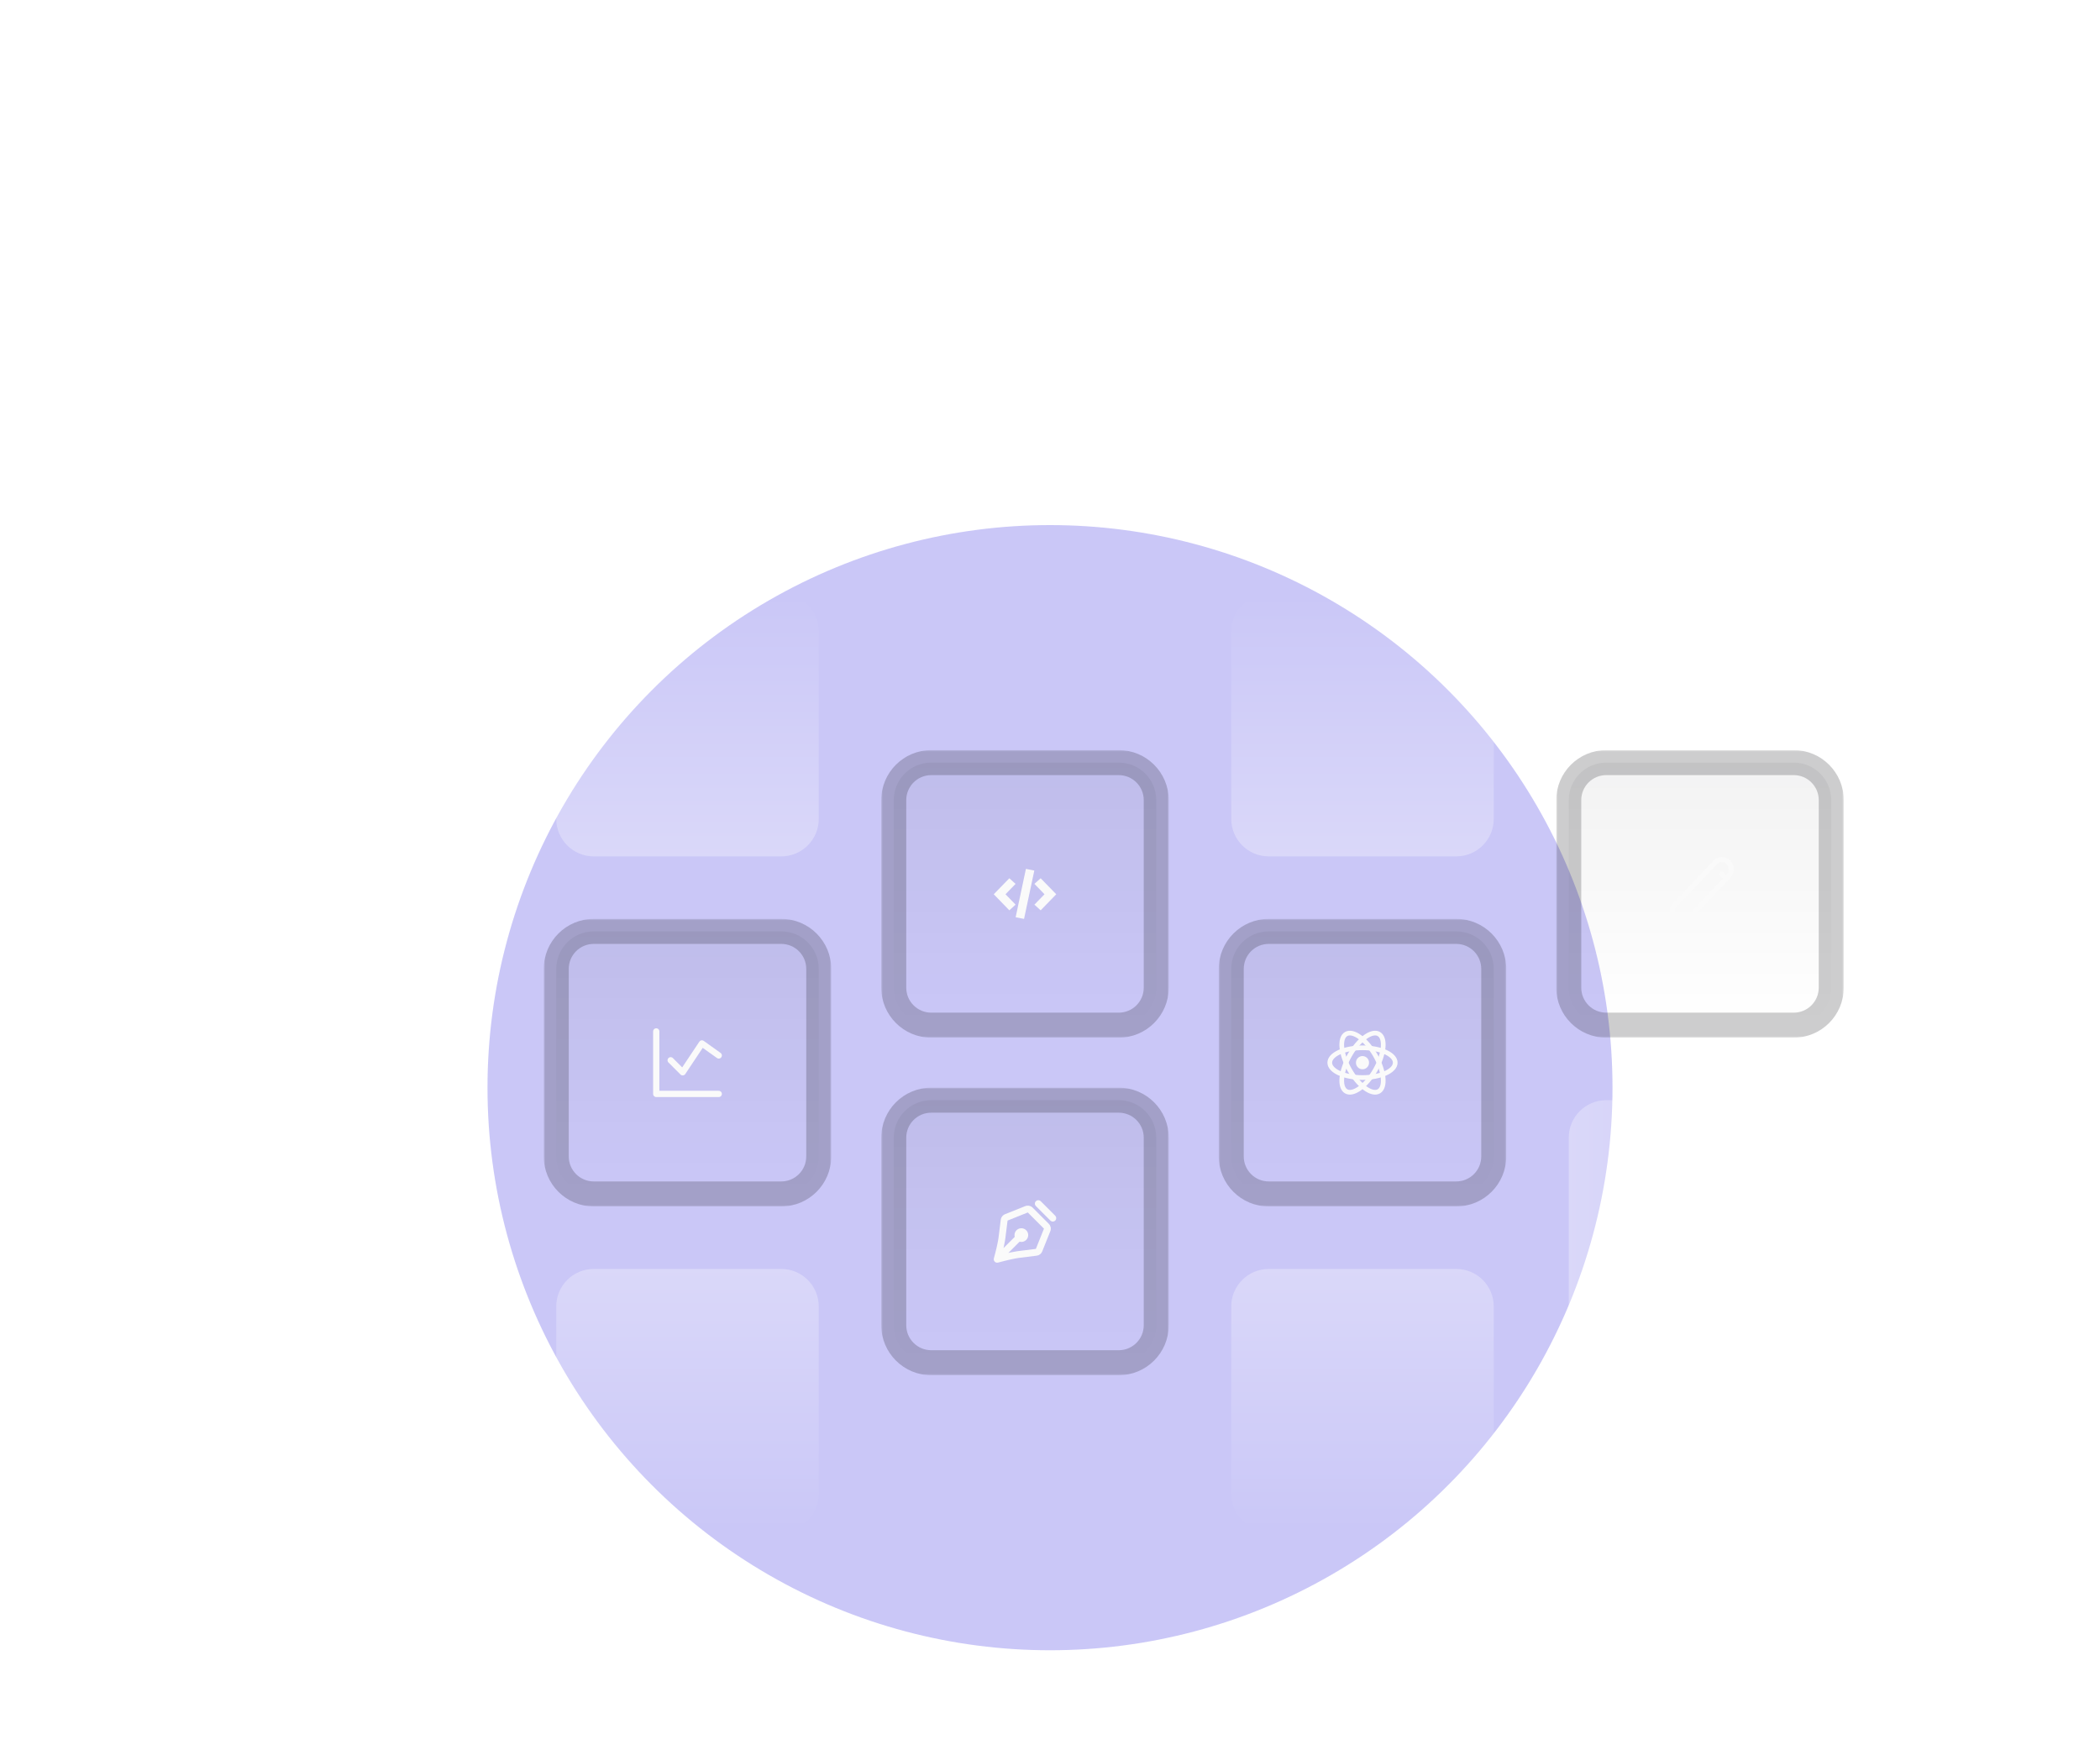 <svg width="672" height="560" viewBox="0 0 672 560" fill="none" xmlns="http://www.w3.org/2000/svg">
<g opacity="0.5">
<g filter="url(#filter0_f_1_319)">
<circle cx="180" cy="180" r="180" transform="matrix(-1 0 0 1 516 168)" fill="#4F46E5" fill-opacity="0.6"/>
</g>
</g>
<path d="M70 365C70 358.373 75.373 353 82 353H142C148.627 353 154 358.373 154 365V425C154 431.627 148.627 437 142 437H82C75.373 437 70 431.627 70 425V365Z" fill="url(#paint0_linear_1_319)"/>
<g clip-path="url(#clip0_1_319)">
<mask id="path-3-outside-1_1_319" maskUnits="userSpaceOnUse" x="390" y="294" width="92" height="92" fill="black">
<rect fill="white" x="390" y="294" width="92" height="92"/>
<path d="M394 310C394 303.373 399.373 298 406 298H466C472.627 298 478 303.373 478 310V370C478 376.627 472.627 382 466 382H406C399.373 382 394 376.627 394 370V310Z"/>
</mask>
<path d="M394 310C394 303.373 399.373 298 406 298H466C472.627 298 478 303.373 478 310V370C478 376.627 472.627 382 466 382H406C399.373 382 394 376.627 394 370V310Z" fill="url(#paint1_linear_1_319)"/>
<g filter="url(#filter1_dddd_1_319)">
<path d="M436 342.117C437.157 342.117 438.095 341.169 438.095 340C438.095 338.831 437.157 337.884 436 337.884C434.843 337.884 433.905 338.831 433.905 340C433.905 341.169 434.843 342.117 436 342.117Z" fill="#FAFAFA"/>
<path d="M436 344.762C441.786 344.762 446.476 342.63 446.476 340C446.476 337.37 441.786 335.238 436 335.238C430.214 335.238 425.524 337.37 425.524 340C425.524 342.63 430.214 344.762 436 344.762Z" stroke="#FAFAFA" stroke-width="1.5"/>
<path d="M431.917 342.381C434.81 347.442 438.983 350.479 441.238 349.164C443.493 347.849 442.976 342.68 440.083 337.619C437.19 332.558 433.017 329.521 430.762 330.836C428.507 332.151 429.025 337.319 431.917 342.381Z" stroke="#FAFAFA" stroke-width="1.5"/>
<path d="M431.917 337.619C429.024 342.68 428.507 347.849 430.762 349.164C433.017 350.479 437.19 347.442 440.083 342.381C442.976 337.32 443.493 332.151 441.238 330.836C438.983 329.521 434.81 332.558 431.917 337.619Z" stroke="#FAFAFA" stroke-width="1.5"/>
</g>
</g>
<path d="M406 302H466V294H406V302ZM474 310V370H482V310H474ZM466 378H406V386H466V378ZM398 370V310H390V370H398ZM406 378C401.582 378 398 374.418 398 370H390C390 378.837 397.163 386 406 386V378ZM474 370C474 374.418 470.418 378 466 378V386C474.837 386 482 378.837 482 370H474ZM466 302C470.418 302 474 305.582 474 310H482C482 301.163 474.837 294 466 294V302ZM406 294C397.163 294 390 301.163 390 310H398C398 305.582 401.582 302 406 302V294Z" fill="#09090B" fill-opacity="0.2" mask="url(#path-3-outside-1_1_319)"/>
<path d="M394 202C394 195.373 399.373 190 406 190H466C472.627 190 478 195.373 478 202V262C478 268.627 472.627 274 466 274H406C399.373 274 394 268.627 394 262V202Z" fill="url(#paint2_linear_1_319)"/>
<g clip-path="url(#clip1_1_319)">
<mask id="path-10-outside-2_1_319" maskUnits="userSpaceOnUse" x="174" y="294" width="92" height="92" fill="black">
<rect fill="white" x="174" y="294" width="92" height="92"/>
<path d="M178 310C178 303.373 183.373 298 190 298H250C256.627 298 262 303.373 262 310V370C262 376.627 256.627 382 250 382H190C183.373 382 178 376.627 178 370V310Z"/>
</mask>
<path d="M178 310C178 303.373 183.373 298 190 298H250C256.627 298 262 303.373 262 310V370C262 376.627 256.627 382 250 382H190C183.373 382 178 376.627 178 370V310Z" fill="url(#paint3_linear_1_319)"/>
<g filter="url(#filter2_dddd_1_319)">
<path d="M210 330V350H230" stroke="#FAFAFA" stroke-width="2" stroke-linecap="round" stroke-linejoin="round"/>
<path d="M214.614 339.231L218.46 343.077L224.614 333.847L229.999 337.693" stroke="#FAFAFA" stroke-width="2" stroke-linecap="round" stroke-linejoin="round"/>
</g>
</g>
<path d="M190 302H250V294H190V302ZM258 310V370H266V310H258ZM250 378H190V386H250V378ZM182 370V310H174V370H182ZM190 378C185.582 378 182 374.418 182 370H174C174 378.837 181.163 386 190 386V378ZM258 370C258 374.418 254.418 378 250 378V386C258.837 386 266 378.837 266 370H258ZM250 302C254.418 302 258 305.582 258 310H266C266 301.163 258.837 294 250 294V302ZM190 294C181.163 294 174 301.163 174 310H182C182 305.582 185.582 302 190 302V294Z" fill="#09090B" fill-opacity="0.2" mask="url(#path-10-outside-2_1_319)"/>
<path d="M178 202C178 195.373 183.373 190 190 190H250C256.627 190 262 195.373 262 202V262C262 268.627 256.627 274 250 274H190C183.373 274 178 268.627 178 262V202Z" fill="url(#paint4_linear_1_319)"/>
<path d="M178 418C178 411.373 183.373 406 190 406H250C256.627 406 262 411.373 262 418V478C262 484.627 256.627 490 250 490H190C183.373 490 178 484.627 178 478V418Z" fill="url(#paint5_linear_1_319)"/>
<path d="M394 418C394 411.373 399.373 406 406 406H466C472.627 406 478 411.373 478 418V478C478 484.627 472.627 490 466 490H406C399.373 490 394 484.627 394 478V418Z" fill="url(#paint6_linear_1_319)"/>
<path d="M502 364C502 357.373 507.373 352 514 352H574C580.627 352 586 357.373 586 364V424C586 430.627 580.627 436 574 436H514C507.373 436 502 430.627 502 424V364Z" fill="url(#paint7_linear_1_319)"/>
<g clip-path="url(#clip2_1_319)">
<mask id="path-18-outside-3_1_319" maskUnits="userSpaceOnUse" x="498" y="240" width="92" height="92" fill="black">
<rect fill="white" x="498" y="240" width="92" height="92"/>
<path d="M502 256C502 249.373 507.373 244 514 244H574C580.627 244 586 249.373 586 256V316C586 322.627 580.627 328 574 328H514C507.373 328 502 322.627 502 316V256Z"/>
</mask>
<path d="M502 256C502 249.373 507.373 244 514 244H574C580.627 244 586 249.373 586 256V316C586 322.627 580.627 328 574 328H514C507.373 328 502 322.627 502 316V256Z" fill="url(#paint8_linear_1_319)"/>
<g filter="url(#filter3_dddd_1_319)">
<path d="M542.497 296H553.827M550.995 279.64L552.411 281.127M553.119 275.921C553.398 276.214 553.62 276.562 553.771 276.945C553.922 277.327 554 277.738 554 278.152C554 278.567 553.922 278.977 553.771 279.36C553.62 279.743 553.398 280.09 553.119 280.383L539.665 294.513L534 296L535.416 290.134L548.876 275.927C549.407 275.367 550.118 275.037 550.87 275.003C551.621 274.969 552.357 275.232 552.932 275.741L553.119 275.921Z" stroke="#FAFAFA" stroke-width="1.592" stroke-linecap="round" stroke-linejoin="round"/>
</g>
</g>
<path d="M514 248H574V240H514V248ZM582 256V316H590V256H582ZM574 324H514V332H574V324ZM506 316V256H498V316H506ZM514 324C509.582 324 506 320.418 506 316H498C498 324.837 505.163 332 514 332V324ZM582 316C582 320.418 578.418 324 574 324V332C582.837 332 590 324.837 590 316H582ZM574 248C578.418 248 582 251.582 582 256H590C590 247.163 582.837 240 574 240V248ZM514 240C505.163 240 498 247.163 498 256H506C506 251.582 509.582 248 514 248V240Z" fill="#09090B" fill-opacity="0.2" mask="url(#path-18-outside-3_1_319)"/>
<g clip-path="url(#clip3_1_319)">
<mask id="path-21-outside-4_1_319" maskUnits="userSpaceOnUse" x="282" y="240" width="92" height="92" fill="black">
<rect fill="white" x="282" y="240" width="92" height="92"/>
<path d="M286 256C286 249.373 291.373 244 298 244H358C364.627 244 370 249.373 370 256V316C370 322.627 364.627 328 358 328H298C291.373 328 286 322.627 286 316V256Z"/>
</mask>
<path d="M286 256C286 249.373 291.373 244 298 244H358C364.627 244 370 249.373 370 256V316C370 322.627 364.627 328 358 328H298C291.373 328 286 322.627 286 316V256Z" fill="url(#paint9_linear_1_319)"/>
<g filter="url(#filter4_dddd_1_319)">
<path d="M334.288 282.311L333.012 281.002L331.811 282.078L331.012 282.795L334.242 286.117L332.22 288.197L331.011 289.441C331.469 289.857 331.92 290.266 332.378 290.679L333.014 291.257L334.856 289.36L338 286.117L334.288 282.311ZM320.493 283.56L318 286.117C319.675 287.844 321.328 289.546 322.987 291.256L323.412 290.869L324.989 289.44L323.783 288.2L321.758 286.117L324.349 283.453L324.988 282.796C324.627 282.471 324.272 282.152 323.915 281.834L322.987 281L320.493 283.56ZM330.981 278.528L327.693 294L327.53 293.967L325.006 293.472L327.135 283.455L328.294 278L330.981 278.528Z" fill="#FAFAFA"/>
</g>
</g>
<path d="M298 248H358V240H298V248ZM366 256V316H374V256H366ZM358 324H298V332H358V324ZM290 316V256H282V316H290ZM298 324C293.582 324 290 320.418 290 316H282C282 324.837 289.163 332 298 332V324ZM366 316C366 320.418 362.418 324 358 324V332C366.837 332 374 324.837 374 316H366ZM358 248C362.418 248 366 251.582 366 256H374C374 247.163 366.837 240 358 240V248ZM298 240C289.163 240 282 247.163 282 256H290C290 251.582 293.582 248 298 248V240Z" fill="#09090B" fill-opacity="0.2" mask="url(#path-21-outside-4_1_319)"/>
<g clip-path="url(#clip4_1_319)">
<mask id="path-24-outside-5_1_319" maskUnits="userSpaceOnUse" x="282" y="348" width="92" height="92" fill="black">
<rect fill="white" x="282" y="348" width="92" height="92"/>
<path d="M286 364C286 357.373 291.373 352 298 352H358C364.627 352 370 357.373 370 364V424C370 430.627 364.627 436 358 436H298C291.373 436 286 430.627 286 424V364Z"/>
</mask>
<path d="M286 364C286 357.373 291.373 352 298 352H358C364.627 352 370 357.373 370 364V424C370 430.627 364.627 436 358 436H298C291.373 436 286 430.627 286 424V364Z" fill="url(#paint10_linear_1_319)"/>
<g filter="url(#filter5_dddd_1_319)">
<path d="M328.081 385.895C328.449 385.748 328.851 385.704 329.243 385.767C329.634 385.83 330.002 385.999 330.305 386.255L330.443 386.381L335.617 391.555C335.898 391.836 336.097 392.187 336.193 392.573C336.29 392.958 336.28 393.362 336.164 393.742L336.102 393.917L333.512 400.394C333.366 400.757 333.127 401.074 332.818 401.313C332.509 401.551 332.141 401.703 331.754 401.752L326.192 402.448C326.049 402.465 325.899 402.485 325.743 402.509L325.256 402.588L325.002 402.634L324.21 402.787L323.668 402.903L322.852 403.086L321.807 403.336L320.107 403.77L319.399 403.96C319.221 404.01 319.033 404.013 318.853 403.971C318.672 403.928 318.506 403.841 318.368 403.717C318.23 403.594 318.125 403.438 318.063 403.263C318.002 403.088 317.985 402.901 318.014 402.718L318.051 402.558L318.374 401.34L318.663 400.193L318.913 399.146L319.096 398.33L319.211 397.787L319.365 396.996L319.453 396.496L319.523 396.027L320.246 390.244C320.291 389.887 320.424 389.547 320.632 389.253C320.841 388.96 321.118 388.722 321.44 388.561L321.605 388.486L328.081 385.895ZM328.893 387.929L322.419 390.52L321.779 395.637L321.727 396.071C321.619 396.877 321.478 397.678 321.305 398.472L321.118 399.333L324.719 395.731C324.594 395.265 324.626 394.772 324.811 394.326C324.995 393.88 325.321 393.508 325.739 393.267C326.157 393.026 326.642 392.929 327.12 392.992C327.598 393.055 328.042 393.274 328.383 393.615C328.724 393.956 328.943 394.4 329.006 394.878C329.069 395.356 328.972 395.842 328.731 396.26C328.49 396.677 328.118 397.004 327.672 397.188C327.227 397.373 326.733 397.405 326.267 397.28L322.666 400.881L323.096 400.786L323.954 400.605C324.489 400.496 325.027 400.401 325.567 400.321L331.478 399.58L334.068 393.105L328.893 387.929ZM331.481 384.321C331.67 384.133 331.921 384.019 332.187 384.002C332.453 383.985 332.716 384.066 332.927 384.229L333.03 384.321L337.676 388.968C337.874 389.164 337.99 389.429 337.999 389.709C338.009 389.988 337.911 390.26 337.727 390.47C337.542 390.68 337.284 390.811 337.006 390.837C336.728 390.862 336.45 390.781 336.23 390.609L336.127 390.517L331.481 385.87C331.276 385.665 331.161 385.386 331.161 385.096C331.161 384.805 331.276 384.527 331.481 384.321Z" fill="#FAFAFA"/>
</g>
</g>
<path d="M298 356H358V348H298V356ZM366 364V424H374V364H366ZM358 432H298V440H358V432ZM290 424V364H282V424H290ZM298 432C293.582 432 290 428.418 290 424H282C282 432.837 289.163 440 298 440V432ZM366 424C366 428.418 362.418 432 358 432V440C366.837 440 374 432.837 374 424H366ZM358 356C362.418 356 366 359.582 366 364H374C374 355.163 366.837 348 358 348V356ZM298 348C289.163 348 282 355.163 282 364H290C290 359.582 293.582 356 298 356V348Z" fill="#09090B" fill-opacity="0.2" mask="url(#path-24-outside-5_1_319)"/>
<defs>
<filter id="filter0_f_1_319" x="-244" y="-232" width="1160" height="1160" filterUnits="userSpaceOnUse" color-interpolation-filters="sRGB">
<feFlood flood-opacity="0" result="BackgroundImageFix"/>
<feBlend mode="normal" in="SourceGraphic" in2="BackgroundImageFix" result="shape"/>
<feGaussianBlur stdDeviation="200" result="effect1_foregroundBlur_1_319"/>
</filter>
<filter id="filter1_dddd_1_319" x="360" y="264" width="152" height="152" filterUnits="userSpaceOnUse" color-interpolation-filters="sRGB">
<feFlood flood-opacity="0" result="BackgroundImageFix"/>
<feColorMatrix in="SourceAlpha" type="matrix" values="0 0 0 0 0 0 0 0 0 0 0 0 0 0 0 0 0 0 127 0" result="hardAlpha"/>
<feOffset/>
<feGaussianBlur stdDeviation="32"/>
<feColorMatrix type="matrix" values="0 0 0 0 0.31 0 0 0 0 0.275 0 0 0 0 0.898 0 0 0 1 0"/>
<feBlend mode="normal" in2="BackgroundImageFix" result="effect1_dropShadow_1_319"/>
<feColorMatrix in="SourceAlpha" type="matrix" values="0 0 0 0 0 0 0 0 0 0 0 0 0 0 0 0 0 0 127 0" result="hardAlpha"/>
<feOffset/>
<feGaussianBlur stdDeviation="24"/>
<feColorMatrix type="matrix" values="0 0 0 0 0.31 0 0 0 0 0.275 0 0 0 0 0.898 0 0 0 1 0"/>
<feBlend mode="normal" in2="effect1_dropShadow_1_319" result="effect2_dropShadow_1_319"/>
<feColorMatrix in="SourceAlpha" type="matrix" values="0 0 0 0 0 0 0 0 0 0 0 0 0 0 0 0 0 0 127 0" result="hardAlpha"/>
<feOffset/>
<feGaussianBlur stdDeviation="16"/>
<feColorMatrix type="matrix" values="0 0 0 0 0.31 0 0 0 0 0.275 0 0 0 0 0.898 0 0 0 1 0"/>
<feBlend mode="normal" in2="effect2_dropShadow_1_319" result="effect3_dropShadow_1_319"/>
<feColorMatrix in="SourceAlpha" type="matrix" values="0 0 0 0 0 0 0 0 0 0 0 0 0 0 0 0 0 0 127 0" result="hardAlpha"/>
<feOffset/>
<feGaussianBlur stdDeviation="4"/>
<feColorMatrix type="matrix" values="0 0 0 0 0.655 0 0 0 0 0.545 0 0 0 0 0.98 0 0 0 0.8 0"/>
<feBlend mode="normal" in2="effect3_dropShadow_1_319" result="effect4_dropShadow_1_319"/>
<feBlend mode="normal" in="SourceGraphic" in2="effect4_dropShadow_1_319" result="shape"/>
</filter>
<filter id="filter2_dddd_1_319" x="144" y="264" width="152" height="152" filterUnits="userSpaceOnUse" color-interpolation-filters="sRGB">
<feFlood flood-opacity="0" result="BackgroundImageFix"/>
<feColorMatrix in="SourceAlpha" type="matrix" values="0 0 0 0 0 0 0 0 0 0 0 0 0 0 0 0 0 0 127 0" result="hardAlpha"/>
<feOffset/>
<feGaussianBlur stdDeviation="32"/>
<feColorMatrix type="matrix" values="0 0 0 0 0.31 0 0 0 0 0.275 0 0 0 0 0.898 0 0 0 1 0"/>
<feBlend mode="normal" in2="BackgroundImageFix" result="effect1_dropShadow_1_319"/>
<feColorMatrix in="SourceAlpha" type="matrix" values="0 0 0 0 0 0 0 0 0 0 0 0 0 0 0 0 0 0 127 0" result="hardAlpha"/>
<feOffset/>
<feGaussianBlur stdDeviation="24"/>
<feColorMatrix type="matrix" values="0 0 0 0 0.31 0 0 0 0 0.275 0 0 0 0 0.898 0 0 0 1 0"/>
<feBlend mode="normal" in2="effect1_dropShadow_1_319" result="effect2_dropShadow_1_319"/>
<feColorMatrix in="SourceAlpha" type="matrix" values="0 0 0 0 0 0 0 0 0 0 0 0 0 0 0 0 0 0 127 0" result="hardAlpha"/>
<feOffset/>
<feGaussianBlur stdDeviation="16"/>
<feColorMatrix type="matrix" values="0 0 0 0 0.31 0 0 0 0 0.275 0 0 0 0 0.898 0 0 0 1 0"/>
<feBlend mode="normal" in2="effect2_dropShadow_1_319" result="effect3_dropShadow_1_319"/>
<feColorMatrix in="SourceAlpha" type="matrix" values="0 0 0 0 0 0 0 0 0 0 0 0 0 0 0 0 0 0 127 0" result="hardAlpha"/>
<feOffset/>
<feGaussianBlur stdDeviation="4"/>
<feColorMatrix type="matrix" values="0 0 0 0 0.655 0 0 0 0 0.545 0 0 0 0 0.98 0 0 0 0.8 0"/>
<feBlend mode="normal" in2="effect3_dropShadow_1_319" result="effect4_dropShadow_1_319"/>
<feBlend mode="normal" in="SourceGraphic" in2="effect4_dropShadow_1_319" result="shape"/>
</filter>
<filter id="filter3_dddd_1_319" x="468" y="210" width="152" height="152" filterUnits="userSpaceOnUse" color-interpolation-filters="sRGB">
<feFlood flood-opacity="0" result="BackgroundImageFix"/>
<feColorMatrix in="SourceAlpha" type="matrix" values="0 0 0 0 0 0 0 0 0 0 0 0 0 0 0 0 0 0 127 0" result="hardAlpha"/>
<feOffset/>
<feGaussianBlur stdDeviation="32"/>
<feColorMatrix type="matrix" values="0 0 0 0 0.31 0 0 0 0 0.275 0 0 0 0 0.898 0 0 0 1 0"/>
<feBlend mode="normal" in2="BackgroundImageFix" result="effect1_dropShadow_1_319"/>
<feColorMatrix in="SourceAlpha" type="matrix" values="0 0 0 0 0 0 0 0 0 0 0 0 0 0 0 0 0 0 127 0" result="hardAlpha"/>
<feOffset/>
<feGaussianBlur stdDeviation="24"/>
<feColorMatrix type="matrix" values="0 0 0 0 0.31 0 0 0 0 0.275 0 0 0 0 0.898 0 0 0 1 0"/>
<feBlend mode="normal" in2="effect1_dropShadow_1_319" result="effect2_dropShadow_1_319"/>
<feColorMatrix in="SourceAlpha" type="matrix" values="0 0 0 0 0 0 0 0 0 0 0 0 0 0 0 0 0 0 127 0" result="hardAlpha"/>
<feOffset/>
<feGaussianBlur stdDeviation="16"/>
<feColorMatrix type="matrix" values="0 0 0 0 0.31 0 0 0 0 0.275 0 0 0 0 0.898 0 0 0 1 0"/>
<feBlend mode="normal" in2="effect2_dropShadow_1_319" result="effect3_dropShadow_1_319"/>
<feColorMatrix in="SourceAlpha" type="matrix" values="0 0 0 0 0 0 0 0 0 0 0 0 0 0 0 0 0 0 127 0" result="hardAlpha"/>
<feOffset/>
<feGaussianBlur stdDeviation="4"/>
<feColorMatrix type="matrix" values="0 0 0 0 0.655 0 0 0 0 0.545 0 0 0 0 0.98 0 0 0 0.8 0"/>
<feBlend mode="normal" in2="effect3_dropShadow_1_319" result="effect4_dropShadow_1_319"/>
<feBlend mode="normal" in="SourceGraphic" in2="effect4_dropShadow_1_319" result="shape"/>
</filter>
<filter id="filter4_dddd_1_319" x="252" y="210" width="152" height="152" filterUnits="userSpaceOnUse" color-interpolation-filters="sRGB">
<feFlood flood-opacity="0" result="BackgroundImageFix"/>
<feColorMatrix in="SourceAlpha" type="matrix" values="0 0 0 0 0 0 0 0 0 0 0 0 0 0 0 0 0 0 127 0" result="hardAlpha"/>
<feOffset/>
<feGaussianBlur stdDeviation="32"/>
<feColorMatrix type="matrix" values="0 0 0 0 0.31 0 0 0 0 0.275 0 0 0 0 0.898 0 0 0 1 0"/>
<feBlend mode="normal" in2="BackgroundImageFix" result="effect1_dropShadow_1_319"/>
<feColorMatrix in="SourceAlpha" type="matrix" values="0 0 0 0 0 0 0 0 0 0 0 0 0 0 0 0 0 0 127 0" result="hardAlpha"/>
<feOffset/>
<feGaussianBlur stdDeviation="24"/>
<feColorMatrix type="matrix" values="0 0 0 0 0.31 0 0 0 0 0.275 0 0 0 0 0.898 0 0 0 1 0"/>
<feBlend mode="normal" in2="effect1_dropShadow_1_319" result="effect2_dropShadow_1_319"/>
<feColorMatrix in="SourceAlpha" type="matrix" values="0 0 0 0 0 0 0 0 0 0 0 0 0 0 0 0 0 0 127 0" result="hardAlpha"/>
<feOffset/>
<feGaussianBlur stdDeviation="16"/>
<feColorMatrix type="matrix" values="0 0 0 0 0.31 0 0 0 0 0.275 0 0 0 0 0.898 0 0 0 1 0"/>
<feBlend mode="normal" in2="effect2_dropShadow_1_319" result="effect3_dropShadow_1_319"/>
<feColorMatrix in="SourceAlpha" type="matrix" values="0 0 0 0 0 0 0 0 0 0 0 0 0 0 0 0 0 0 127 0" result="hardAlpha"/>
<feOffset/>
<feGaussianBlur stdDeviation="4"/>
<feColorMatrix type="matrix" values="0 0 0 0 0.655 0 0 0 0 0.545 0 0 0 0 0.98 0 0 0 0.8 0"/>
<feBlend mode="normal" in2="effect3_dropShadow_1_319" result="effect4_dropShadow_1_319"/>
<feBlend mode="normal" in="SourceGraphic" in2="effect4_dropShadow_1_319" result="shape"/>
</filter>
<filter id="filter5_dddd_1_319" x="252" y="318" width="152" height="152" filterUnits="userSpaceOnUse" color-interpolation-filters="sRGB">
<feFlood flood-opacity="0" result="BackgroundImageFix"/>
<feColorMatrix in="SourceAlpha" type="matrix" values="0 0 0 0 0 0 0 0 0 0 0 0 0 0 0 0 0 0 127 0" result="hardAlpha"/>
<feOffset/>
<feGaussianBlur stdDeviation="32"/>
<feColorMatrix type="matrix" values="0 0 0 0 0.31 0 0 0 0 0.275 0 0 0 0 0.898 0 0 0 1 0"/>
<feBlend mode="normal" in2="BackgroundImageFix" result="effect1_dropShadow_1_319"/>
<feColorMatrix in="SourceAlpha" type="matrix" values="0 0 0 0 0 0 0 0 0 0 0 0 0 0 0 0 0 0 127 0" result="hardAlpha"/>
<feOffset/>
<feGaussianBlur stdDeviation="24"/>
<feColorMatrix type="matrix" values="0 0 0 0 0.31 0 0 0 0 0.275 0 0 0 0 0.898 0 0 0 1 0"/>
<feBlend mode="normal" in2="effect1_dropShadow_1_319" result="effect2_dropShadow_1_319"/>
<feColorMatrix in="SourceAlpha" type="matrix" values="0 0 0 0 0 0 0 0 0 0 0 0 0 0 0 0 0 0 127 0" result="hardAlpha"/>
<feOffset/>
<feGaussianBlur stdDeviation="16"/>
<feColorMatrix type="matrix" values="0 0 0 0 0.31 0 0 0 0 0.275 0 0 0 0 0.898 0 0 0 1 0"/>
<feBlend mode="normal" in2="effect2_dropShadow_1_319" result="effect3_dropShadow_1_319"/>
<feColorMatrix in="SourceAlpha" type="matrix" values="0 0 0 0 0 0 0 0 0 0 0 0 0 0 0 0 0 0 127 0" result="hardAlpha"/>
<feOffset/>
<feGaussianBlur stdDeviation="4"/>
<feColorMatrix type="matrix" values="0 0 0 0 0.655 0 0 0 0 0.545 0 0 0 0 0.98 0 0 0 0.8 0"/>
<feBlend mode="normal" in2="effect3_dropShadow_1_319" result="effect4_dropShadow_1_319"/>
<feBlend mode="normal" in="SourceGraphic" in2="effect4_dropShadow_1_319" result="shape"/>
</filter>
<linearGradient id="paint0_linear_1_319" x1="154" y1="395" x2="70" y2="395" gradientUnits="userSpaceOnUse">
<stop stop-color="white" stop-opacity="0.3"/>
<stop offset="1" stop-color="white" stop-opacity="0"/>
</linearGradient>
<linearGradient id="paint1_linear_1_319" x1="436" y1="382" x2="436" y2="298" gradientUnits="userSpaceOnUse">
<stop stop-color="#09090B" stop-opacity="0"/>
<stop offset="1" stop-color="#09090B" stop-opacity="0.05"/>
</linearGradient>
<linearGradient id="paint2_linear_1_319" x1="436" y1="274" x2="436" y2="190" gradientUnits="userSpaceOnUse">
<stop stop-color="white" stop-opacity="0.3"/>
<stop offset="1" stop-color="white" stop-opacity="0"/>
</linearGradient>
<linearGradient id="paint3_linear_1_319" x1="220" y1="382" x2="220" y2="298" gradientUnits="userSpaceOnUse">
<stop stop-color="#09090B" stop-opacity="0"/>
<stop offset="1" stop-color="#09090B" stop-opacity="0.05"/>
</linearGradient>
<linearGradient id="paint4_linear_1_319" x1="220" y1="274" x2="220" y2="190" gradientUnits="userSpaceOnUse">
<stop stop-color="white" stop-opacity="0.3"/>
<stop offset="1" stop-color="white" stop-opacity="0"/>
</linearGradient>
<linearGradient id="paint5_linear_1_319" x1="220" y1="406" x2="220" y2="490" gradientUnits="userSpaceOnUse">
<stop stop-color="white" stop-opacity="0.3"/>
<stop offset="1" stop-color="white" stop-opacity="0"/>
</linearGradient>
<linearGradient id="paint6_linear_1_319" x1="436" y1="406" x2="436" y2="490" gradientUnits="userSpaceOnUse">
<stop stop-color="white" stop-opacity="0.3"/>
<stop offset="1" stop-color="white" stop-opacity="0"/>
</linearGradient>
<linearGradient id="paint7_linear_1_319" x1="502" y1="394" x2="586" y2="394" gradientUnits="userSpaceOnUse">
<stop stop-color="white" stop-opacity="0.3"/>
<stop offset="1" stop-color="white" stop-opacity="0"/>
</linearGradient>
<linearGradient id="paint8_linear_1_319" x1="544" y1="328" x2="544" y2="244" gradientUnits="userSpaceOnUse">
<stop stop-color="#09090B" stop-opacity="0"/>
<stop offset="1" stop-color="#09090B" stop-opacity="0.05"/>
</linearGradient>
<linearGradient id="paint9_linear_1_319" x1="328" y1="328" x2="328" y2="244" gradientUnits="userSpaceOnUse">
<stop stop-color="#09090B" stop-opacity="0"/>
<stop offset="1" stop-color="#09090B" stop-opacity="0.05"/>
</linearGradient>
<linearGradient id="paint10_linear_1_319" x1="328" y1="436" x2="328" y2="352" gradientUnits="userSpaceOnUse">
<stop stop-color="#09090B" stop-opacity="0"/>
<stop offset="1" stop-color="#09090B" stop-opacity="0.05"/>
</linearGradient>
<clipPath id="clip0_1_319">
<path d="M394 310C394 303.373 399.373 298 406 298H466C472.627 298 478 303.373 478 310V370C478 376.627 472.627 382 466 382H406C399.373 382 394 376.627 394 370V310Z" fill="white"/>
</clipPath>
<clipPath id="clip1_1_319">
<path d="M178 310C178 303.373 183.373 298 190 298H250C256.627 298 262 303.373 262 310V370C262 376.627 256.627 382 250 382H190C183.373 382 178 376.627 178 370V310Z" fill="white"/>
</clipPath>
<clipPath id="clip2_1_319">
<path d="M502 256C502 249.373 507.373 244 514 244H574C580.627 244 586 249.373 586 256V316C586 322.627 580.627 328 574 328H514C507.373 328 502 322.627 502 316V256Z" fill="white"/>
</clipPath>
<clipPath id="clip3_1_319">
<path d="M286 256C286 249.373 291.373 244 298 244H358C364.627 244 370 249.373 370 256V316C370 322.627 364.627 328 358 328H298C291.373 328 286 322.627 286 316V256Z" fill="white"/>
</clipPath>
<clipPath id="clip4_1_319">
<path d="M286 364C286 357.373 291.373 352 298 352H358C364.627 352 370 357.373 370 364V424C370 430.627 364.627 436 358 436H298C291.373 436 286 430.627 286 424V364Z" fill="white"/>
</clipPath>
</defs>
</svg>
